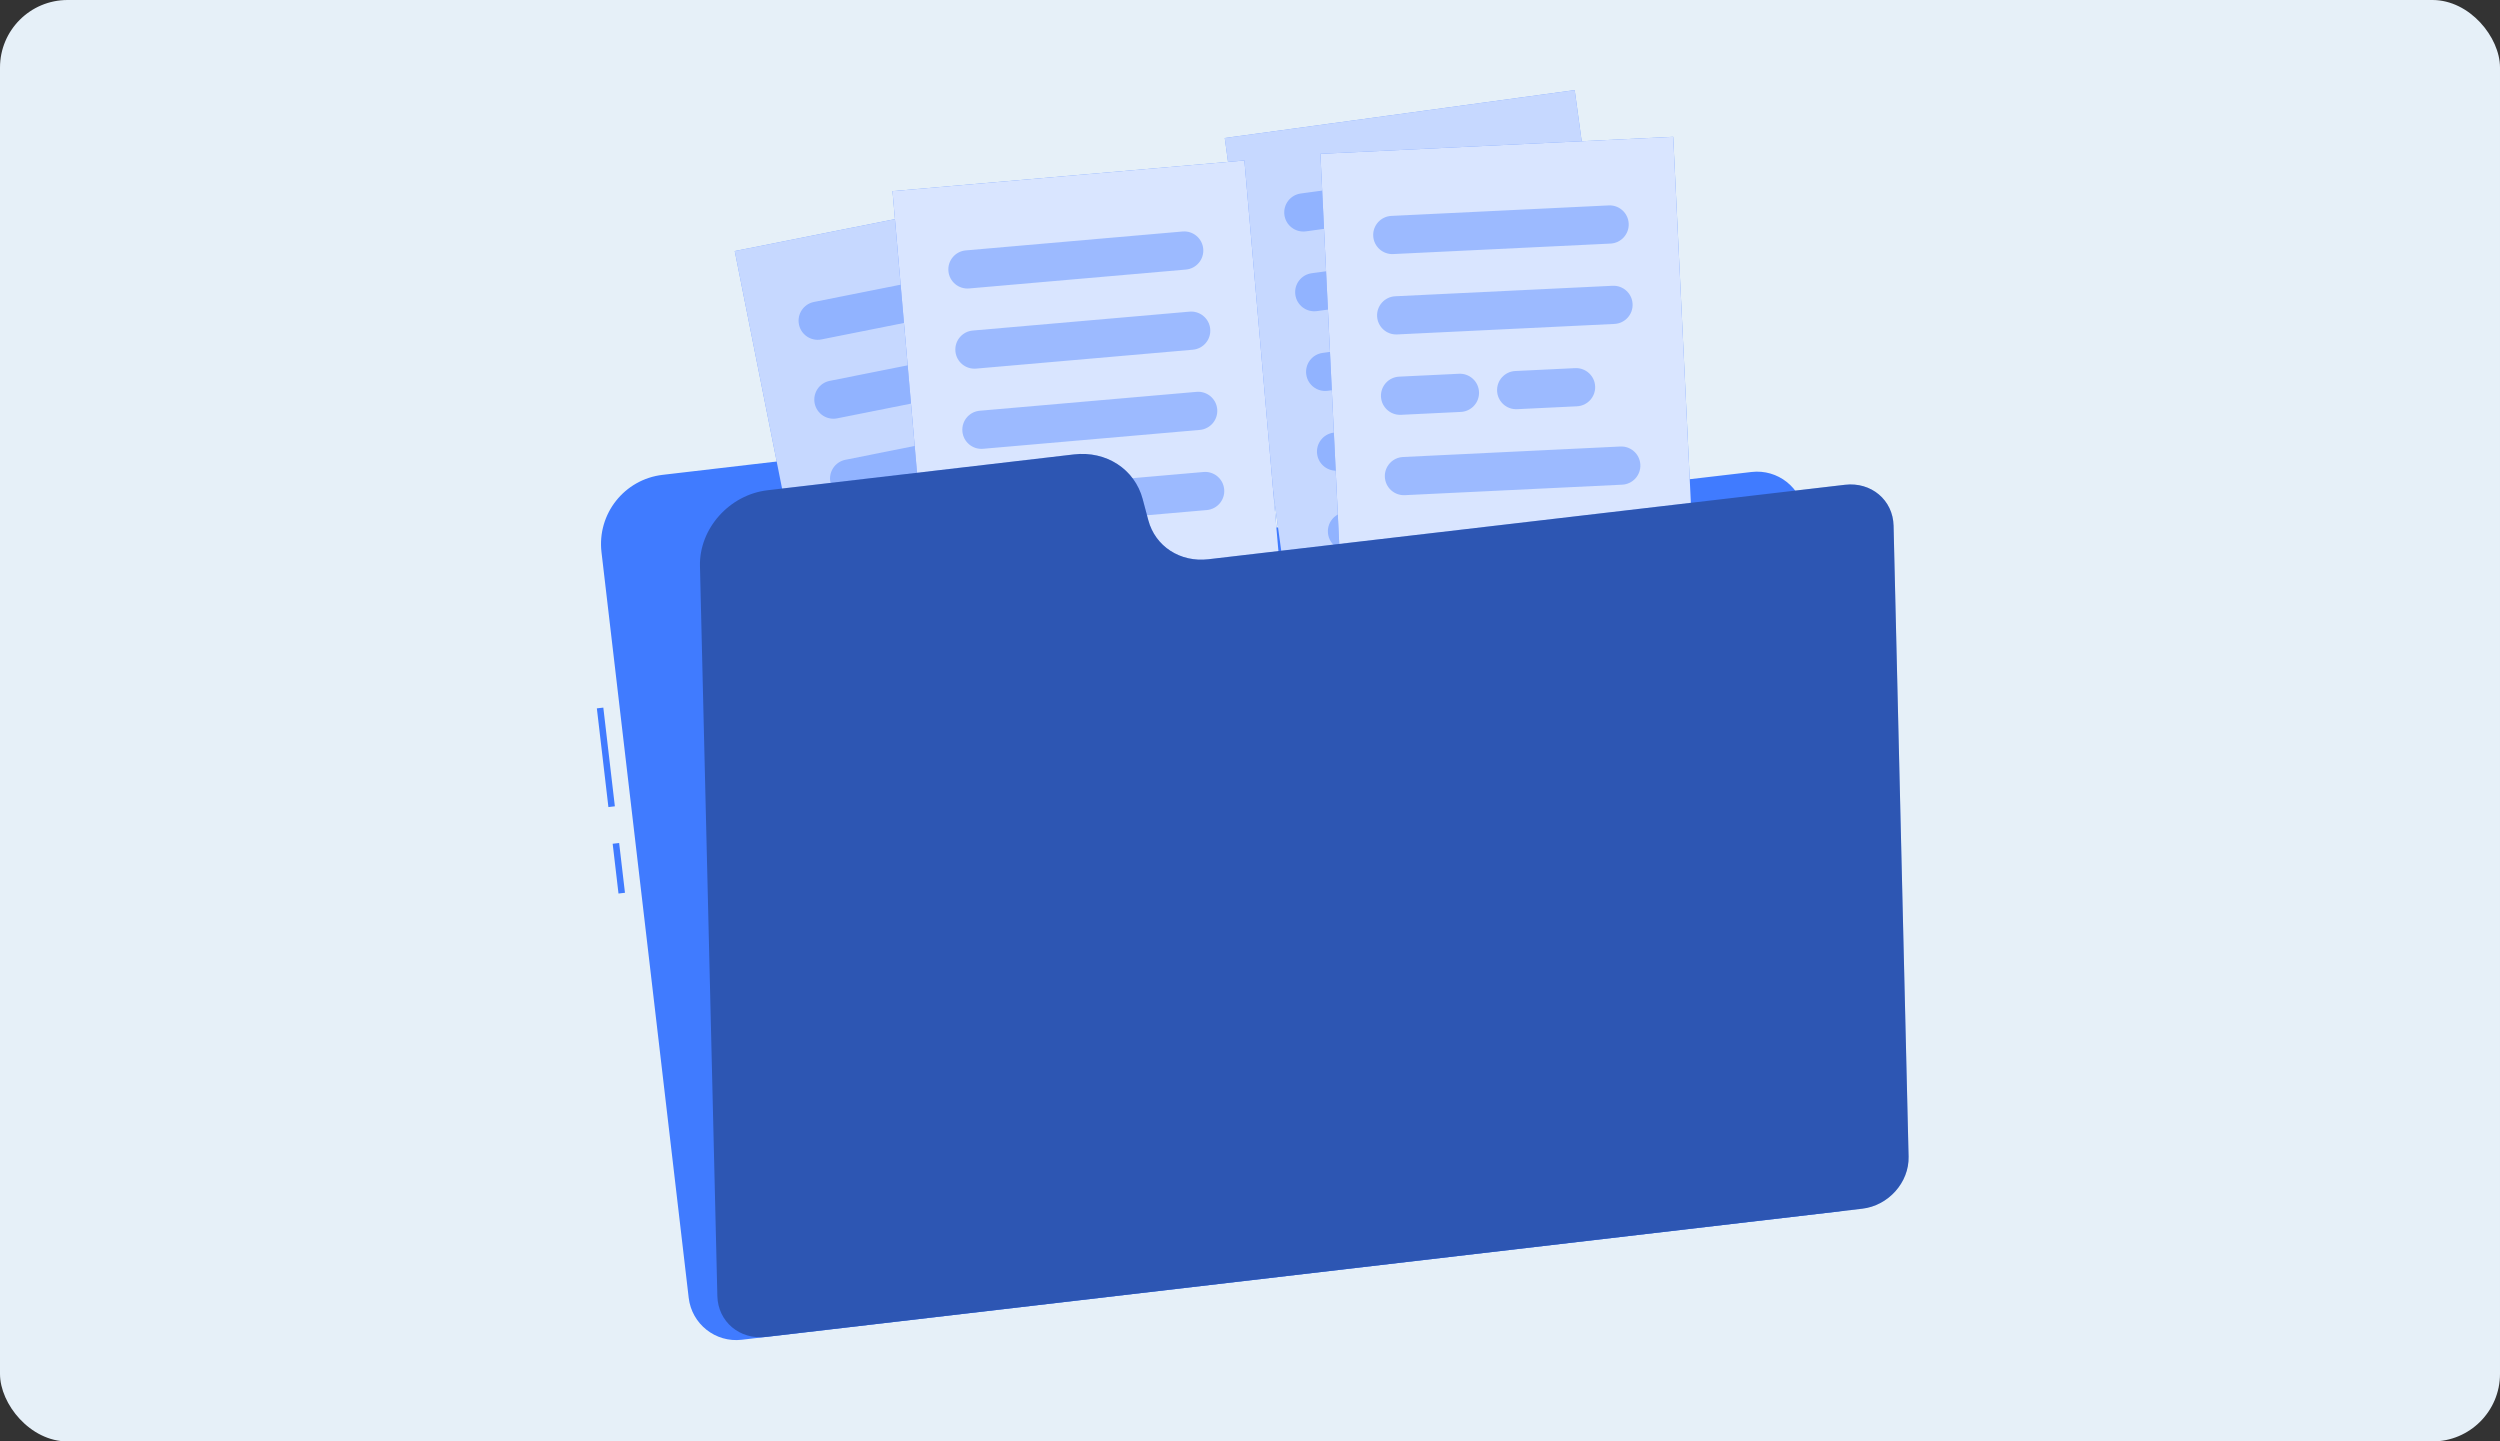 <svg width="222" height="128" viewBox="0 0 222 128" fill="none" xmlns="http://www.w3.org/2000/svg">
<rect x="0" y="0" width="222" height="128" fill="#333333" stroke="none"/>
<rect width="222" height="128" rx="6" fill="#E6F0F8"/>
<path d="M53.575 62.835L53 62.902L54.026 71.668L54.6 71.601L53.575 62.835Z" fill="#407BFF"/>
<path d="M54.98 74.859L54.405 74.926L54.922 79.346L55.497 79.279L54.98 74.859Z" fill="#407BFF"/>
<path d="M93.279 44.966L92.596 43.051C91.627 40.336 88.912 38.649 86.049 38.984L58.839 42.166C55.444 42.563 53.015 45.636 53.412 49.031L61.157 115.249C61.429 117.576 63.537 119.243 65.865 118.971L163.218 107.584C165.546 107.312 167.212 105.204 166.94 102.877L160.245 45.634C159.973 43.306 157.865 41.64 155.537 41.912L99.006 48.524C96.501 48.816 94.126 47.341 93.279 44.966Z" fill="#407BFF"/>
<path d="M96.003 16.161L65.243 22.293L73.691 64.671L104.451 58.539L96.003 16.161Z" fill="#407BFF"/>
<path opacity="0.7" d="M96.003 16.161L65.243 22.293L73.691 64.671L104.451 58.539L96.003 16.161Z" fill="white"/>
<g opacity="0.4">
<path d="M91.891 26.365L72.942 30.141C72.023 30.325 71.13 29.728 70.947 28.809C70.763 27.89 71.36 26.997 72.279 26.814L91.228 23.037C92.147 22.854 93.04 23.45 93.223 24.369C93.407 25.288 92.81 26.182 91.891 26.365Z" fill="#407BFF"/>
<path d="M93.288 33.373L74.339 37.149C73.42 37.333 72.527 36.736 72.343 35.817C72.16 34.898 72.757 34.005 73.676 33.821L92.624 30.045C93.543 29.861 94.437 30.458 94.62 31.377C94.803 32.297 94.207 33.19 93.288 33.373Z" fill="#407BFF"/>
<path d="M94.684 40.38L75.736 44.157C74.817 44.34 73.923 43.744 73.74 42.825C73.557 41.906 74.153 41.013 75.072 40.829L94.021 37.053C94.94 36.869 95.833 37.466 96.016 38.385C96.199 39.304 95.603 40.197 94.684 40.38Z" fill="#407BFF"/>
<path d="M96.081 47.388L77.132 51.165C76.213 51.348 75.32 50.752 75.137 49.833C74.953 48.914 75.55 48.02 76.469 47.837L95.418 44.06C96.337 43.877 97.23 44.474 97.413 45.393C97.596 46.312 97 47.206 96.081 47.388Z" fill="#407BFF"/>
<path d="M92.299 55.427L78.529 58.172C77.61 58.355 76.716 57.758 76.533 56.839C76.35 55.92 76.947 55.027 77.865 54.844L91.635 52.099C92.554 51.916 93.448 52.513 93.631 53.432C93.814 54.351 93.218 55.244 92.299 55.427Z" fill="#407BFF"/>
</g>
<path d="M139.834 8.001L108.757 12.254L114.616 55.069L145.693 50.816L139.834 8.001Z" fill="#407BFF"/>
<path opacity="0.7" d="M139.834 8.001L108.757 12.254L114.616 55.069L145.693 50.816L139.834 8.001Z" fill="white"/>
<g opacity="0.4">
<path d="M135.11 17.924L115.967 20.544C115.039 20.671 114.183 20.022 114.056 19.094C113.929 18.166 114.579 17.31 115.507 17.183L134.65 14.563C135.578 14.436 136.434 15.085 136.561 16.013C136.688 16.942 136.039 17.797 135.11 17.924Z" fill="#407BFF"/>
<path d="M136.079 25.006L116.936 27.626C116.008 27.753 115.153 27.103 115.026 26.175C114.899 25.247 115.548 24.391 116.476 24.264L135.619 21.645C136.547 21.518 137.403 22.167 137.53 23.096C137.657 24.023 137.007 24.879 136.079 25.006Z" fill="#407BFF"/>
<path d="M123.18 33.979L117.905 34.701C116.977 34.828 116.122 34.178 115.995 33.25C115.868 32.322 116.517 31.466 117.445 31.339L122.72 30.617C123.648 30.49 124.504 31.14 124.631 32.068C124.758 32.997 124.108 33.852 123.18 33.979Z" fill="#407BFF"/>
<path d="M133.408 32.581L128.134 33.302C127.206 33.429 126.35 32.78 126.223 31.852C126.096 30.924 126.746 30.068 127.674 29.941L132.948 29.219C133.876 29.092 134.732 29.742 134.859 30.67C134.986 31.598 134.336 32.453 133.408 32.581Z" fill="#407BFF"/>
<path d="M138.016 39.163L118.874 41.783C117.946 41.91 117.09 41.26 116.963 40.332C116.836 39.403 117.486 38.548 118.414 38.421L137.556 35.801C138.485 35.674 139.34 36.324 139.467 37.252C139.595 38.18 138.945 39.035 138.016 39.163Z" fill="#407BFF"/>
<path d="M133.754 46.956L119.843 48.859C118.915 48.986 118.059 48.337 117.932 47.409C117.805 46.481 118.455 45.625 119.383 45.498L133.294 43.594C134.222 43.467 135.078 44.117 135.205 45.045C135.332 45.973 134.683 46.828 133.754 46.956Z" fill="#407BFF"/>
</g>
<path d="M110.501 14.25L79.254 16.973L83.005 60.021L114.252 57.298L110.501 14.25Z" fill="#407BFF"/>
<path opacity="0.8" d="M110.501 14.25L79.254 16.973L83.005 60.021L114.252 57.298L110.501 14.25Z" fill="white"/>
<g opacity="0.4">
<path d="M105.305 23.938L86.057 25.615C85.124 25.696 84.301 25.006 84.219 24.072C84.138 23.139 84.829 22.316 85.762 22.235L105.011 20.557C105.944 20.476 106.766 21.166 106.848 22.1C106.929 23.034 106.238 23.856 105.305 23.938Z" fill="#407BFF"/>
<path d="M105.925 31.055L86.677 32.733C85.744 32.814 84.921 32.123 84.84 31.19C84.758 30.256 85.449 29.434 86.382 29.352L105.631 27.674C106.564 27.593 107.387 28.284 107.468 29.217C107.549 30.151 106.859 30.974 105.925 31.055Z" fill="#407BFF"/>
<path d="M106.546 38.176L87.297 39.853C86.364 39.935 85.542 39.244 85.46 38.31C85.379 37.377 86.069 36.554 87.003 36.473L106.251 34.796C107.184 34.714 108.007 35.405 108.089 36.339C108.17 37.272 107.479 38.094 106.546 38.176Z" fill="#407BFF"/>
<path d="M107.166 45.293L87.918 46.97C86.984 47.052 86.162 46.361 86.081 45.427C85.999 44.494 86.69 43.672 87.624 43.59L106.872 41.913C107.805 41.831 108.628 42.522 108.709 43.456C108.79 44.389 108.099 45.212 107.166 45.293Z" fill="#407BFF"/>
<path d="M102.526 52.867L88.538 54.086C87.605 54.168 86.782 53.477 86.701 52.543C86.62 51.61 87.31 50.787 88.244 50.706L102.231 49.487C103.165 49.406 103.987 50.096 104.069 51.03C104.15 51.963 103.459 52.786 102.526 52.867Z" fill="#407BFF"/>
</g>
<path d="M148.581 12.148L117.253 13.66L119.336 56.821L150.664 55.309L148.581 12.148Z" fill="#407BFF"/>
<path opacity="0.8" d="M148.581 12.148L117.253 13.66L119.336 56.821L150.664 55.309L148.581 12.148Z" fill="white"/>
<g opacity="0.4">
<path d="M143.016 21.63L123.718 22.561C122.782 22.606 121.986 21.884 121.941 20.948C121.896 20.012 122.618 19.217 123.554 19.172L142.852 18.24C143.789 18.195 144.583 18.917 144.629 19.853C144.674 20.789 143.952 21.584 143.016 21.63Z" fill="#407BFF"/>
<path d="M143.361 28.766L124.062 29.698C123.126 29.743 122.331 29.021 122.286 28.085C122.241 27.149 122.963 26.353 123.899 26.308L143.198 25.377C144.134 25.332 144.929 26.054 144.974 26.99C145.019 27.925 144.297 28.721 143.361 28.766Z" fill="#407BFF"/>
<path d="M129.724 36.579L124.407 36.836C123.471 36.881 122.675 36.159 122.63 35.223C122.585 34.287 123.307 33.492 124.243 33.446L129.56 33.19C130.496 33.145 131.292 33.867 131.337 34.803C131.382 35.739 130.66 36.534 129.724 36.579Z" fill="#407BFF"/>
<path d="M140.036 36.079L134.718 36.336C133.782 36.381 132.987 35.659 132.942 34.723C132.897 33.787 133.619 32.992 134.555 32.946L139.872 32.69C140.808 32.645 141.604 33.367 141.649 34.303C141.694 35.239 140.972 36.033 140.036 36.079Z" fill="#407BFF"/>
<path d="M144.05 43.04L124.751 43.971C123.815 44.016 123.02 43.294 122.975 42.358C122.93 41.422 123.652 40.627 124.588 40.582L143.886 39.65C144.823 39.605 145.618 40.327 145.663 41.263C145.708 42.199 144.986 42.994 144.05 43.04Z" fill="#407BFF"/>
<path d="M139.12 50.43L125.096 51.107C124.16 51.152 123.365 50.43 123.32 49.494C123.275 48.558 123.997 47.763 124.933 47.718L138.957 47.041C139.893 46.996 140.688 47.718 140.733 48.654C140.778 49.59 140.056 50.385 139.12 50.43Z" fill="#407BFF"/>
</g>
<path d="M101.969 46.192L101.47 44.318C100.763 41.662 98.233 40.017 95.369 40.352L68.159 43.534C64.765 43.931 62.077 46.946 62.157 50.269L63.701 115.087C63.755 117.365 65.686 118.992 68.013 118.719L165.367 107.333C167.694 107.061 169.537 104.993 169.483 102.714L168.149 46.682C168.095 44.403 166.163 42.777 163.836 43.049L107.304 49.661C104.8 49.954 102.587 48.515 101.969 46.192Z" fill="#407BFF"/>
<path opacity="0.3" d="M101.969 46.192L101.47 44.318C100.763 41.662 98.233 40.017 95.369 40.352L68.159 43.534C64.765 43.931 62.077 46.946 62.157 50.269L63.701 115.087C63.755 117.365 65.686 118.992 68.013 118.719L165.367 107.333C167.694 107.061 169.537 104.993 169.483 102.714L168.149 46.682C168.095 44.403 166.163 42.777 163.836 43.049L107.304 49.661C104.8 49.954 102.587 48.515 101.969 46.192Z" fill="black"/>
</svg>
